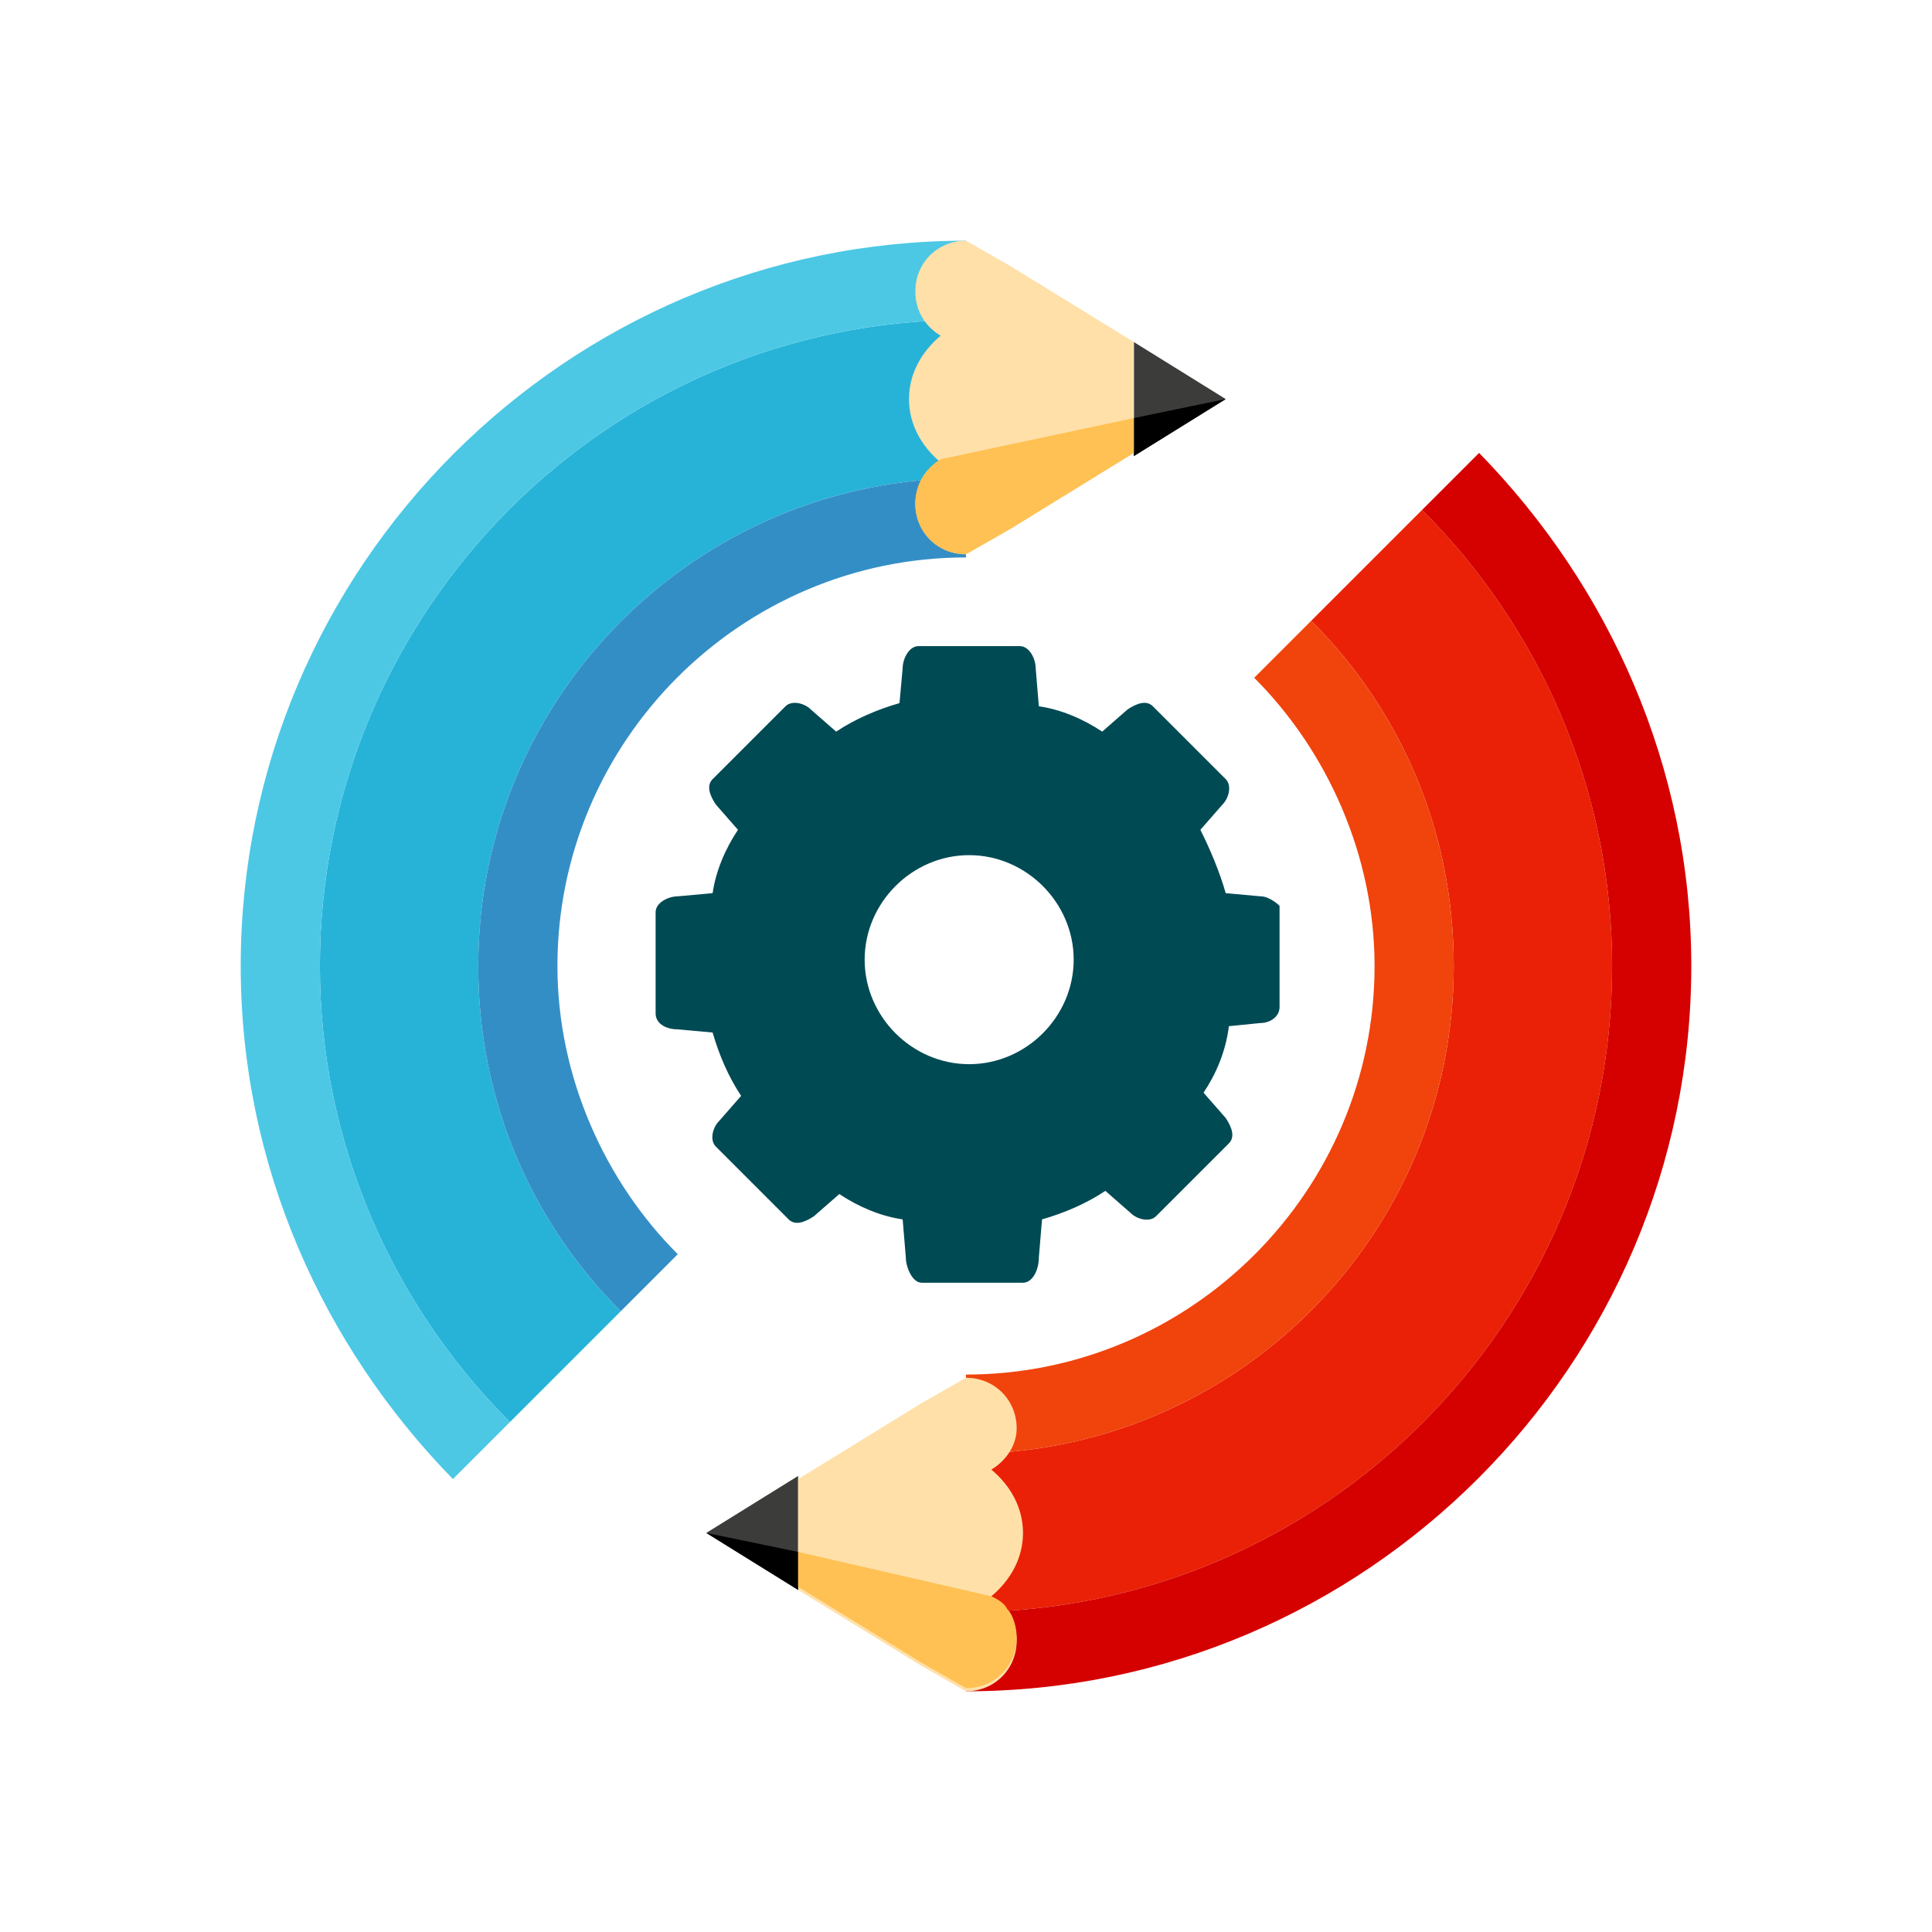 <?xml version="1.0" encoding="utf-8"?>
<!-- Generator: Adobe Illustrator 19.0.0, SVG Export Plug-In . SVG Version: 6.00 Build 0)  -->
<svg version="1.1" baseProfile="basic"
	 xmlns="http://www.w3.org/2000/svg" xmlns:xlink="http://www.w3.org/1999/xlink" x="0px" y="0px" width="61px" height="61px"
	 viewBox="0 0 61 61" xml:space="preserve">
<g>
	<polyline id="XMLID_17_" fill="#3C3C3B" points="38.7,12.6 35.8,14.4 35.8,10.8 38.7,12.6 	"/>
	<path id="XMLID_16_" fill="#27B3D8" d="M10.1,30.5c0,5.6,2.3,10.7,6,14.4l3.5-3.5c-2.8-2.8-4.5-6.6-4.5-10.9
		c0-8.5,6.9-15.4,15.4-15.4v-5C19.2,10.1,10.1,19.3,10.1,30.5"/>
	<path id="XMLID_15_" fill="#348EC6" d="M15.1,30.5c0,4.3,1.7,8.1,4.5,10.9l1.8-1.8c-2.3-2.3-3.8-5.6-3.8-9.1
		c0-7.1,5.8-12.9,12.9-12.9v-2.5C22,15.1,15.1,22,15.1,30.5"/>
	<path id="XMLID_14_" fill="#4CC8E5" d="M10.1,30.5c0-11.2,9.1-20.4,20.4-20.4V7.6C17.9,7.6,7.6,17.9,7.6,30.5
		c0,6.3,2.6,12,6.7,16.2l1.8-1.8C12.4,41.2,10.1,36.1,10.1,30.5z"/>
	<path id="XMLID_13_" fill="#FFE0A9" d="M29.7,14.6c-0.6-0.5-1-1.2-1-2c0-0.8,0.4-1.5,1-2c-0.5-0.3-0.8-0.8-0.8-1.4
		c0-0.9,0.7-1.6,1.6-1.6l0,0v0l0,0l1.4,0.8l3.9,2.4v3.5l-3.9,2.4l-1.4,0.8l0,0v0l0,0c-0.9,0-1.6-0.7-1.6-1.6
		C28.9,15.4,29.2,14.9,29.7,14.6"/>
	<polyline id="XMLID_12_" points="31.9,16.7 30.5,17.6 30.5,17.6 30.5,17.6 31.9,16.7 	"/>
	<polyline id="XMLID_11_" points="38.7,12.6 35.8,13.2 35.8,14.4 38.7,12.6 	"/>
	<path id="XMLID_10_" fill="#FFC153" d="M35.8,13.2l-6.1,1.3l0,0l0,0c-0.5,0.3-0.8,0.8-0.8,1.4c0,0.9,0.7,1.6,1.6,1.6l0,0v0l0,0
		l1.4-0.8l3.9-2.4V13.2"/>
	<polyline id="XMLID_9_" fill="#3C3C3B" points="22.3,48.4 25.2,46.6 25.2,50.2 22.3,48.4 	"/>
	<path id="XMLID_8_" fill="#EA2106" d="M50.9,30.5c0-5.6-2.3-10.7-6-14.4l-3.5,3.5c2.8,2.8,4.5,6.6,4.5,10.9
		c0,8.5-6.9,15.4-15.4,15.4v5C41.8,50.9,50.9,41.7,50.9,30.5"/>
	<path id="XMLID_7_" fill="#F1430C" d="M45.9,30.5c0-4.3-1.7-8.1-4.5-10.9l-1.8,1.8c2.3,2.3,3.8,5.6,3.8,9.1
		c0,7.1-5.8,12.9-12.9,12.9v2.5C39,45.9,45.9,39,45.9,30.5z"/>
	<path id="XMLID_6_" fill="#D50000" d="M50.9,30.5c0,11.2-9.1,20.4-20.4,20.4v2.5c12.6,0,22.9-10.3,22.9-22.9c0-6.3-2.6-12-6.7-16.2
		l-1.8,1.8C48.6,19.8,50.9,24.9,50.9,30.5"/>
	<path id="XMLID_5_" fill="#FFE0A9" d="M31.3,46.4c0.6,0.5,1,1.2,1,2c0,0.8-0.4,1.5-1,2c0.5,0.3,0.8,0.8,0.8,1.4
		c0,0.9-0.7,1.6-1.6,1.6l0,0v0l0,0l-1.4-0.8l-3.9-2.4v-3.5l3.9-2.4l1.4-0.8l0,0v0l0,0c0.9,0,1.6,0.7,1.6,1.6
		C32.1,45.6,31.8,46.1,31.3,46.4"/>
	<polyline id="XMLID_4_" points="22.3,48.4 22.3,48.4 25.2,50.2 25.2,49 22.3,48.4 	"/>
	<path id="XMLID_3_" fill="#FFC153" d="M25.2,49v1.1l3.9,2.4l1.4,0.8l0,0v0l0,0c0.9,0,1.6-0.7,1.6-1.6c0-0.3-0.1-0.7-0.3-0.9
		c-0.1-0.2-0.3-0.3-0.5-0.4l0,0l0,0L25.2,49"/>
	<path fill="#004A54" d="M39.8,28.3l-1.1-0.1c-0.2-0.7-0.5-1.4-0.8-2l0.7-0.8c0.2-0.2,0.3-0.6,0.1-0.8l-2.3-2.3
		c-0.2-0.2-0.5-0.1-0.8,0.1l-0.8,0.7c-0.6-0.4-1.3-0.7-2-0.8l-0.1-1.2c0-0.3-0.2-0.7-0.5-0.7h-3.2c-0.3,0-0.5,0.4-0.5,0.7l-0.1,1.1
		c-0.7,0.2-1.4,0.5-2,0.9l-0.8-0.7c-0.2-0.2-0.6-0.3-0.8-0.1l-2.3,2.3c-0.2,0.2-0.1,0.5,0.1,0.8l0.7,0.8c-0.4,0.6-0.7,1.3-0.8,2
		l-1.1,0.1c-0.3,0-0.7,0.2-0.7,0.5v3.2c0,0.3,0.3,0.5,0.7,0.5l1.1,0.1c0.2,0.7,0.5,1.4,0.9,2l-0.7,0.8c-0.2,0.2-0.3,0.6-0.1,0.8
		l2.3,2.3c0.2,0.2,0.5,0.1,0.8-0.1l0.8-0.7c0.6,0.4,1.3,0.7,2,0.8l0.1,1.2c0,0.3,0.2,0.8,0.5,0.8h3.2c0.3,0,0.5-0.4,0.5-0.8l0.1-1.2
		c0.7-0.2,1.4-0.5,2-0.9l0.8,0.7c0.2,0.2,0.6,0.3,0.8,0.1l2.3-2.3c0.2-0.2,0.1-0.5-0.1-0.8l-0.7-0.8c0.4-0.6,0.7-1.3,0.8-2.1l1-0.1
		c0.3,0,0.6-0.2,0.6-0.5v-3.2C40.4,28.6,40.1,28.3,39.8,28.3z M30.6,33.6c-1.8,0-3.3-1.5-3.3-3.3c0-1.8,1.5-3.3,3.3-3.3
		c1.8,0,3.3,1.5,3.3,3.3C33.9,32.1,32.4,33.6,30.6,33.6z"/>
</g>
<g id="XMLID_18_">
</g>
<g id="XMLID_19_">
</g>
<g id="XMLID_20_">
</g>
<g id="XMLID_21_">
</g>
<g id="XMLID_22_">
</g>
<g id="XMLID_23_">
</g>
<g id="XMLID_24_">
</g>
<g id="XMLID_25_">
</g>
<g id="XMLID_26_">
</g>
<g id="XMLID_27_">
</g>
<g id="XMLID_28_">
</g>
<g id="XMLID_29_">
</g>
<g id="XMLID_30_">
</g>
<g id="XMLID_31_">
</g>
<g id="XMLID_32_">
</g>
</svg>
